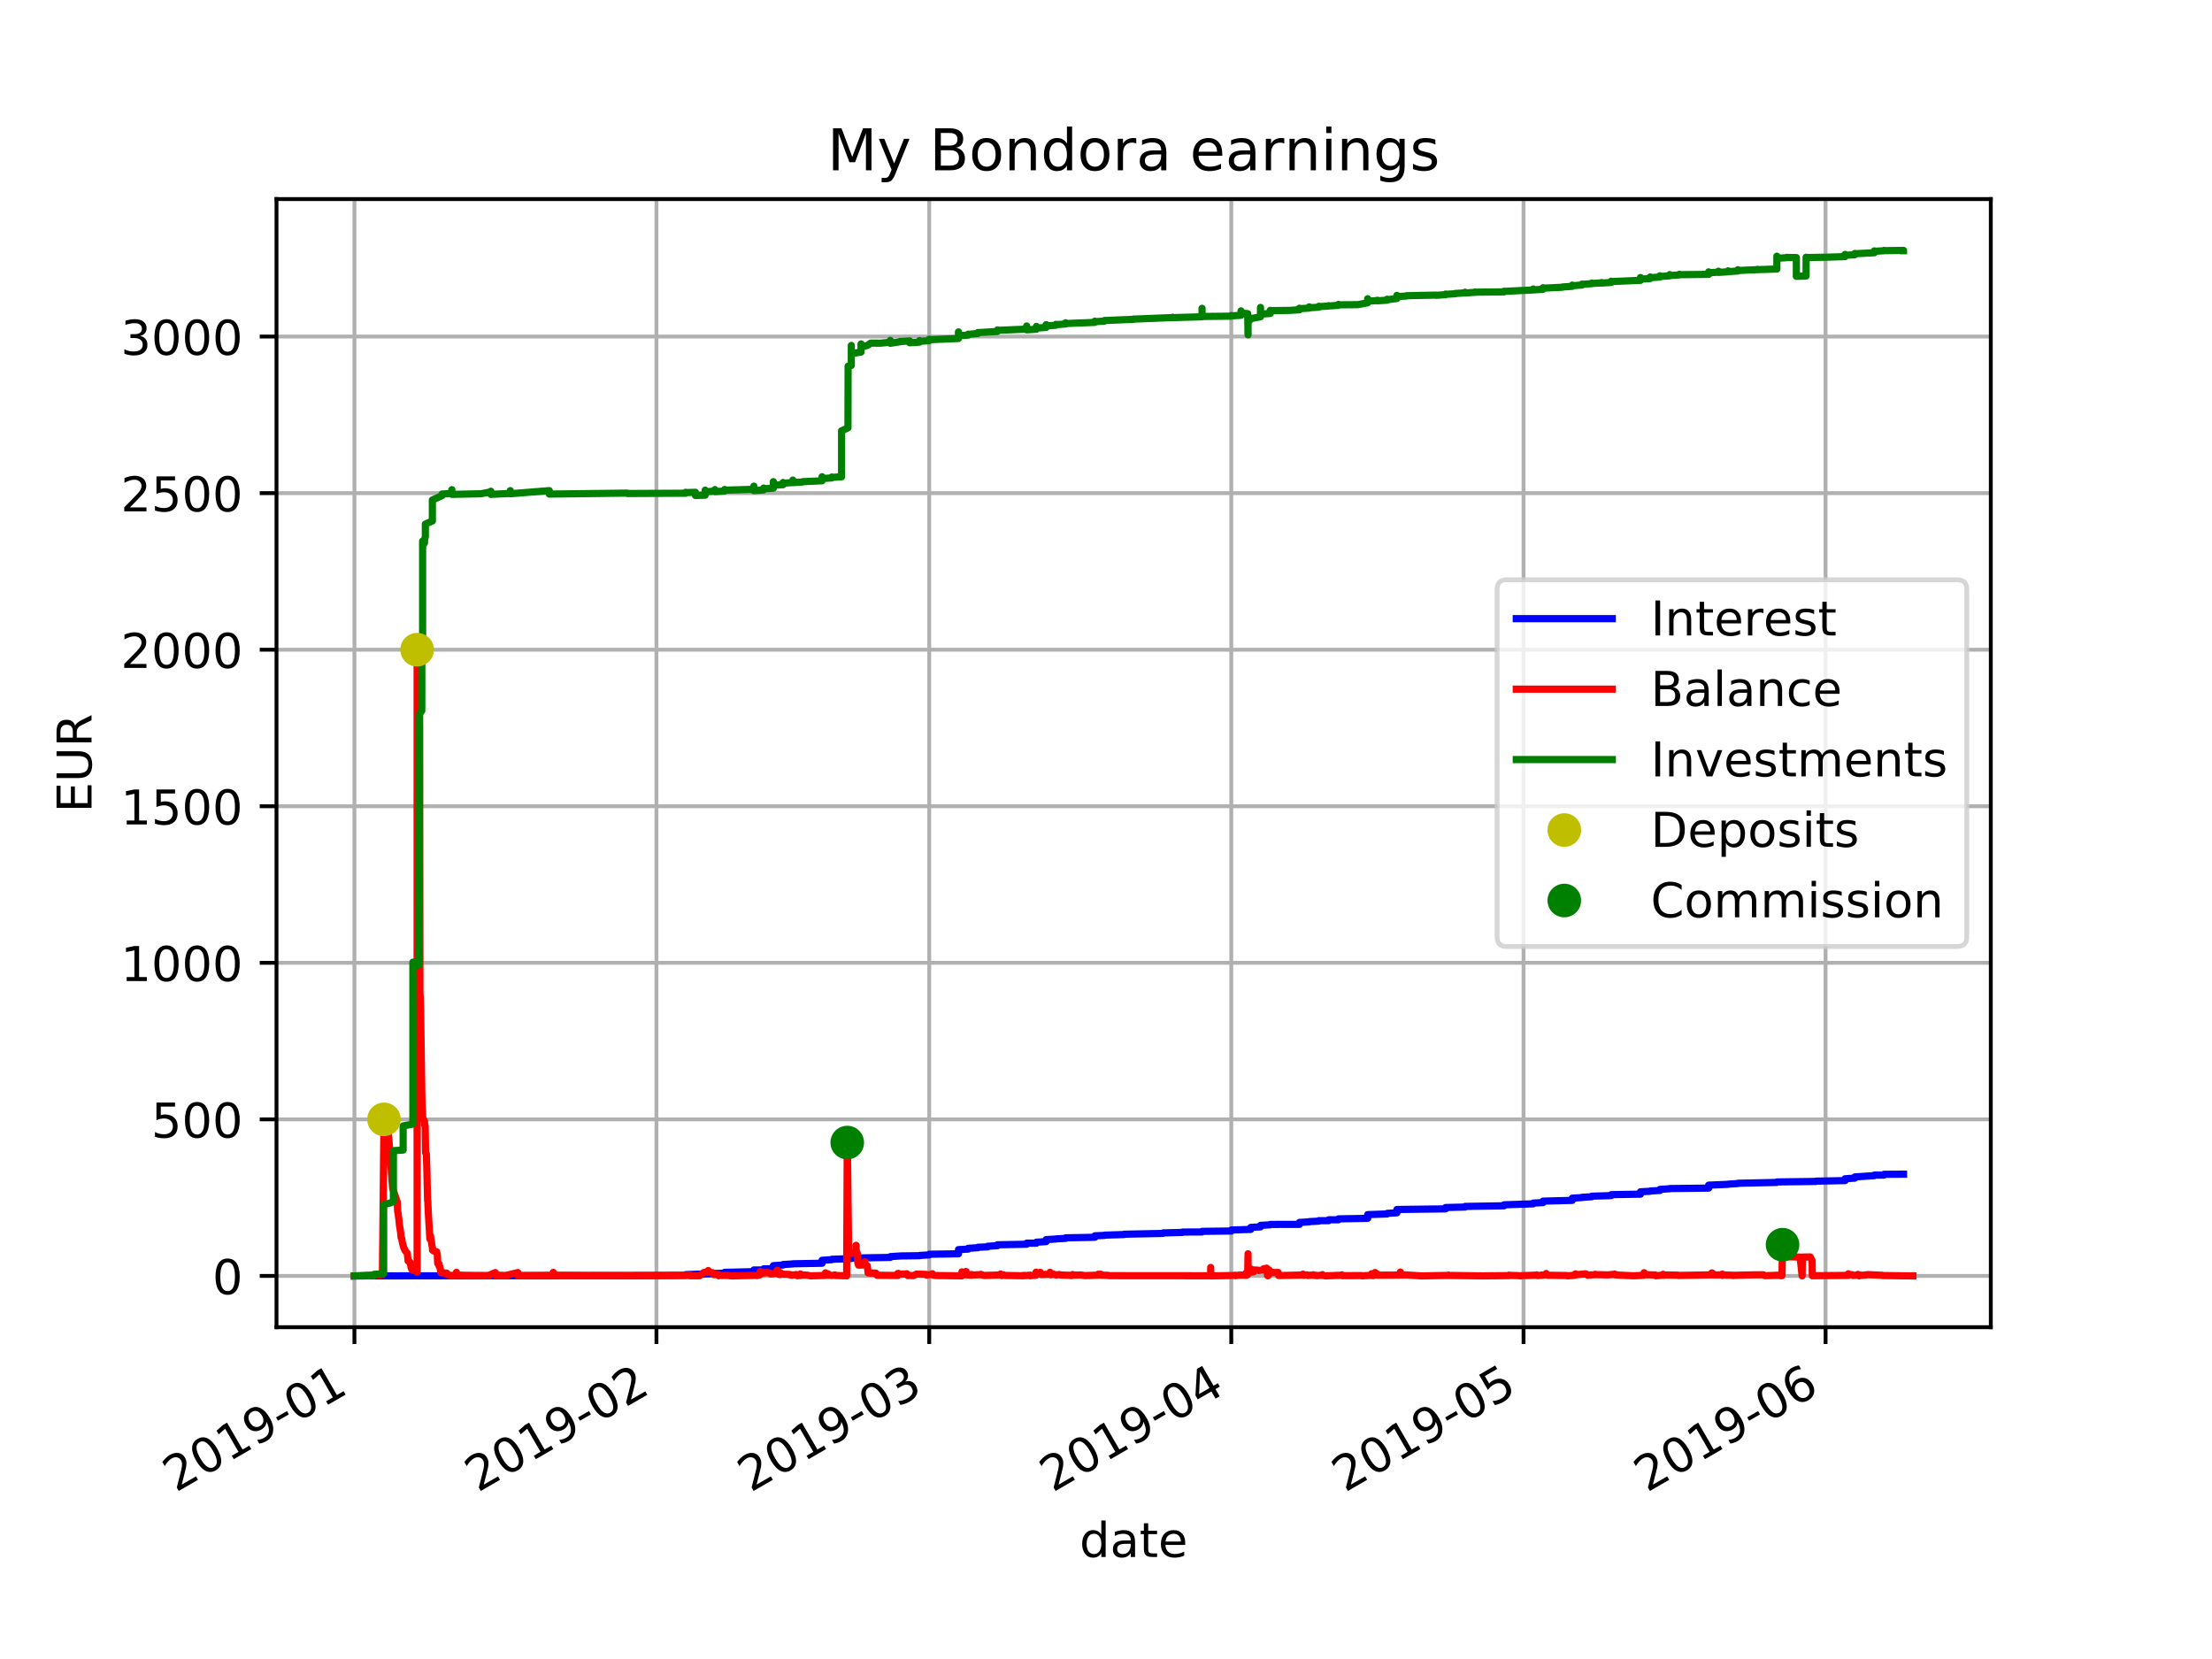 <?xml version="1.0" encoding="utf-8" standalone="no"?>
<!DOCTYPE svg PUBLIC "-//W3C//DTD SVG 1.1//EN"
  "http://www.w3.org/Graphics/SVG/1.1/DTD/svg11.dtd">
<!-- Created with matplotlib (http://matplotlib.org/) -->
<svg height="345.6pt" version="1.1" viewBox="0 0 460.8 345.6" width="460.8pt" xmlns="http://www.w3.org/2000/svg" xmlns:xlink="http://www.w3.org/1999/xlink">
 <defs>
  <style type="text/css">
*{stroke-linecap:butt;stroke-linejoin:round;}
  </style>
 </defs>
 <g id="figure_1">
  <g id="patch_1">
   <path d="M 0 345.6 
L 460.8 345.6 
L 460.8 0 
L 0 0 
z
" style="fill:#ffffff;"/>
  </g>
  <g id="axes_1">
   <g id="patch_2">
    <path d="M 57.6 276.48 
L 414.72 276.48 
L 414.72 41.472 
L 57.6 41.472 
z
" style="fill:#ffffff;"/>
   </g>
   <g id="matplotlib.axis_1">
    <g id="xtick_1">
     <g id="line2d_1">
      <path clip-path="url(#p9743509169)" d="M 73.833 276.48 
L 73.833 41.472 
" style="fill:none;stroke:#b0b0b0;stroke-linecap:square;stroke-width:0.8;"/>
     </g>
     <g id="line2d_2">
      <defs>
       <path d="M 0 0 
L 0 3.5 
" id="mf1f9ac26c7" style="stroke:#000000;stroke-width:0.8;"/>
      </defs>
      <g>
       <use style="stroke:#000000;stroke-width:0.8;" x="73.833" xlink:href="#mf1f9ac26c7" y="276.48"/>
      </g>
     </g>
     <g id="text_1">
      <!-- 2019-01 -->
      <defs>
       <path d="M 19.188 8.297 
L 53.609 8.297 
L 53.609 0 
L 7.328 0 
L 7.328 8.297 
Q 12.938 14.109 22.625 23.891 
Q 32.328 33.688 34.812 36.531 
Q 39.547 41.844 41.422 45.531 
Q 43.312 49.219 43.312 52.781 
Q 43.312 58.594 39.234 62.25 
Q 35.156 65.922 28.609 65.922 
Q 23.969 65.922 18.812 64.312 
Q 13.672 62.703 7.812 59.422 
L 7.812 69.391 
Q 13.766 71.781 18.938 73 
Q 24.125 74.219 28.422 74.219 
Q 39.75 74.219 46.484 68.547 
Q 53.219 62.891 53.219 53.422 
Q 53.219 48.922 51.531 44.891 
Q 49.859 40.875 45.406 35.406 
Q 44.188 33.984 37.641 27.219 
Q 31.109 20.453 19.188 8.297 
z
" id="DejaVuSans-32"/>
       <path d="M 31.781 66.406 
Q 24.172 66.406 20.328 58.906 
Q 16.5 51.422 16.5 36.375 
Q 16.5 21.391 20.328 13.891 
Q 24.172 6.391 31.781 6.391 
Q 39.453 6.391 43.281 13.891 
Q 47.125 21.391 47.125 36.375 
Q 47.125 51.422 43.281 58.906 
Q 39.453 66.406 31.781 66.406 
z
M 31.781 74.219 
Q 44.047 74.219 50.516 64.516 
Q 56.984 54.828 56.984 36.375 
Q 56.984 17.969 50.516 8.266 
Q 44.047 -1.422 31.781 -1.422 
Q 19.531 -1.422 13.062 8.266 
Q 6.594 17.969 6.594 36.375 
Q 6.594 54.828 13.062 64.516 
Q 19.531 74.219 31.781 74.219 
z
" id="DejaVuSans-30"/>
       <path d="M 12.406 8.297 
L 28.516 8.297 
L 28.516 63.922 
L 10.984 60.406 
L 10.984 69.391 
L 28.422 72.906 
L 38.281 72.906 
L 38.281 8.297 
L 54.391 8.297 
L 54.391 0 
L 12.406 0 
z
" id="DejaVuSans-31"/>
       <path d="M 10.984 1.516 
L 10.984 10.5 
Q 14.703 8.734 18.5 7.812 
Q 22.312 6.891 25.984 6.891 
Q 35.75 6.891 40.891 13.453 
Q 46.047 20.016 46.781 33.406 
Q 43.953 29.203 39.594 26.953 
Q 35.25 24.703 29.984 24.703 
Q 19.047 24.703 12.672 31.312 
Q 6.297 37.938 6.297 49.422 
Q 6.297 60.641 12.938 67.422 
Q 19.578 74.219 30.609 74.219 
Q 43.266 74.219 49.922 64.516 
Q 56.594 54.828 56.594 36.375 
Q 56.594 19.141 48.406 8.859 
Q 40.234 -1.422 26.422 -1.422 
Q 22.703 -1.422 18.891 -0.688 
Q 15.094 0.047 10.984 1.516 
z
M 30.609 32.422 
Q 37.25 32.422 41.125 36.953 
Q 45.016 41.5 45.016 49.422 
Q 45.016 57.281 41.125 61.844 
Q 37.25 66.406 30.609 66.406 
Q 23.969 66.406 20.094 61.844 
Q 16.219 57.281 16.219 49.422 
Q 16.219 41.5 20.094 36.953 
Q 23.969 32.422 30.609 32.422 
z
" id="DejaVuSans-39"/>
       <path d="M 4.891 31.391 
L 31.203 31.391 
L 31.203 23.391 
L 4.891 23.391 
z
" id="DejaVuSans-2d"/>
      </defs>
      <g transform="translate(36.608 310.952)rotate(-30)scale(0.1 -0.1)">
       <use xlink:href="#DejaVuSans-32"/>
       <use x="63.623" xlink:href="#DejaVuSans-30"/>
       <use x="127.246" xlink:href="#DejaVuSans-31"/>
       <use x="190.869" xlink:href="#DejaVuSans-39"/>
       <use x="254.492" xlink:href="#DejaVuSans-2d"/>
       <use x="290.576" xlink:href="#DejaVuSans-30"/>
       <use x="354.199" xlink:href="#DejaVuSans-31"/>
      </g>
     </g>
    </g>
    <g id="xtick_2">
     <g id="line2d_3">
      <path clip-path="url(#p9743509169)" d="M 136.75 276.48 
L 136.75 41.472 
" style="fill:none;stroke:#b0b0b0;stroke-linecap:square;stroke-width:0.8;"/>
     </g>
     <g id="line2d_4">
      <g>
       <use style="stroke:#000000;stroke-width:0.8;" x="136.75" xlink:href="#mf1f9ac26c7" y="276.48"/>
      </g>
     </g>
     <g id="text_2">
      <!-- 2019-02 -->
      <g transform="translate(99.526 310.952)rotate(-30)scale(0.1 -0.1)">
       <use xlink:href="#DejaVuSans-32"/>
       <use x="63.623" xlink:href="#DejaVuSans-30"/>
       <use x="127.246" xlink:href="#DejaVuSans-31"/>
       <use x="190.869" xlink:href="#DejaVuSans-39"/>
       <use x="254.492" xlink:href="#DejaVuSans-2d"/>
       <use x="290.576" xlink:href="#DejaVuSans-30"/>
       <use x="354.199" xlink:href="#DejaVuSans-32"/>
      </g>
     </g>
    </g>
    <g id="xtick_3">
     <g id="line2d_5">
      <path clip-path="url(#p9743509169)" d="M 193.579 276.48 
L 193.579 41.472 
" style="fill:none;stroke:#b0b0b0;stroke-linecap:square;stroke-width:0.8;"/>
     </g>
     <g id="line2d_6">
      <g>
       <use style="stroke:#000000;stroke-width:0.8;" x="193.579" xlink:href="#mf1f9ac26c7" y="276.48"/>
      </g>
     </g>
     <g id="text_3">
      <!-- 2019-03 -->
      <defs>
       <path d="M 40.578 39.312 
Q 47.656 37.797 51.625 33 
Q 55.609 28.219 55.609 21.188 
Q 55.609 10.406 48.188 4.484 
Q 40.766 -1.422 27.094 -1.422 
Q 22.516 -1.422 17.656 -0.516 
Q 12.797 0.391 7.625 2.203 
L 7.625 11.719 
Q 11.719 9.328 16.594 8.109 
Q 21.484 6.891 26.812 6.891 
Q 36.078 6.891 40.938 10.547 
Q 45.797 14.203 45.797 21.188 
Q 45.797 27.641 41.281 31.266 
Q 36.766 34.906 28.719 34.906 
L 20.219 34.906 
L 20.219 43.016 
L 29.109 43.016 
Q 36.375 43.016 40.234 45.922 
Q 44.094 48.828 44.094 54.297 
Q 44.094 59.906 40.109 62.906 
Q 36.141 65.922 28.719 65.922 
Q 24.656 65.922 20.016 65.031 
Q 15.375 64.156 9.812 62.312 
L 9.812 71.094 
Q 15.438 72.656 20.344 73.438 
Q 25.25 74.219 29.594 74.219 
Q 40.828 74.219 47.359 69.109 
Q 53.906 64.016 53.906 55.328 
Q 53.906 49.266 50.438 45.094 
Q 46.969 40.922 40.578 39.312 
z
" id="DejaVuSans-33"/>
      </defs>
      <g transform="translate(156.354 310.952)rotate(-30)scale(0.1 -0.1)">
       <use xlink:href="#DejaVuSans-32"/>
       <use x="63.623" xlink:href="#DejaVuSans-30"/>
       <use x="127.246" xlink:href="#DejaVuSans-31"/>
       <use x="190.869" xlink:href="#DejaVuSans-39"/>
       <use x="254.492" xlink:href="#DejaVuSans-2d"/>
       <use x="290.576" xlink:href="#DejaVuSans-30"/>
       <use x="354.199" xlink:href="#DejaVuSans-33"/>
      </g>
     </g>
    </g>
    <g id="xtick_4">
     <g id="line2d_7">
      <path clip-path="url(#p9743509169)" d="M 256.497 276.48 
L 256.497 41.472 
" style="fill:none;stroke:#b0b0b0;stroke-linecap:square;stroke-width:0.8;"/>
     </g>
     <g id="line2d_8">
      <g>
       <use style="stroke:#000000;stroke-width:0.8;" x="256.497" xlink:href="#mf1f9ac26c7" y="276.48"/>
      </g>
     </g>
     <g id="text_4">
      <!-- 2019-04 -->
      <defs>
       <path d="M 37.797 64.312 
L 12.891 25.391 
L 37.797 25.391 
z
M 35.203 72.906 
L 47.609 72.906 
L 47.609 25.391 
L 58.016 25.391 
L 58.016 17.188 
L 47.609 17.188 
L 47.609 0 
L 37.797 0 
L 37.797 17.188 
L 4.891 17.188 
L 4.891 26.703 
z
" id="DejaVuSans-34"/>
      </defs>
      <g transform="translate(219.272 310.952)rotate(-30)scale(0.1 -0.1)">
       <use xlink:href="#DejaVuSans-32"/>
       <use x="63.623" xlink:href="#DejaVuSans-30"/>
       <use x="127.246" xlink:href="#DejaVuSans-31"/>
       <use x="190.869" xlink:href="#DejaVuSans-39"/>
       <use x="254.492" xlink:href="#DejaVuSans-2d"/>
       <use x="290.576" xlink:href="#DejaVuSans-30"/>
       <use x="354.199" xlink:href="#DejaVuSans-34"/>
      </g>
     </g>
    </g>
    <g id="xtick_5">
     <g id="line2d_9">
      <path clip-path="url(#p9743509169)" d="M 317.385 276.48 
L 317.385 41.472 
" style="fill:none;stroke:#b0b0b0;stroke-linecap:square;stroke-width:0.8;"/>
     </g>
     <g id="line2d_10">
      <g>
       <use style="stroke:#000000;stroke-width:0.8;" x="317.385" xlink:href="#mf1f9ac26c7" y="276.48"/>
      </g>
     </g>
     <g id="text_5">
      <!-- 2019-05 -->
      <defs>
       <path d="M 10.797 72.906 
L 49.516 72.906 
L 49.516 64.594 
L 19.828 64.594 
L 19.828 46.734 
Q 21.969 47.469 24.109 47.828 
Q 26.266 48.188 28.422 48.188 
Q 40.625 48.188 47.75 41.5 
Q 54.891 34.812 54.891 23.391 
Q 54.891 11.625 47.562 5.094 
Q 40.234 -1.422 26.906 -1.422 
Q 22.312 -1.422 17.547 -0.641 
Q 12.797 0.141 7.719 1.703 
L 7.719 11.625 
Q 12.109 9.234 16.797 8.062 
Q 21.484 6.891 26.703 6.891 
Q 35.156 6.891 40.078 11.328 
Q 45.016 15.766 45.016 23.391 
Q 45.016 31 40.078 35.438 
Q 35.156 39.891 26.703 39.891 
Q 22.75 39.891 18.812 39.016 
Q 14.891 38.141 10.797 36.281 
z
" id="DejaVuSans-35"/>
      </defs>
      <g transform="translate(280.16 310.952)rotate(-30)scale(0.1 -0.1)">
       <use xlink:href="#DejaVuSans-32"/>
       <use x="63.623" xlink:href="#DejaVuSans-30"/>
       <use x="127.246" xlink:href="#DejaVuSans-31"/>
       <use x="190.869" xlink:href="#DejaVuSans-39"/>
       <use x="254.492" xlink:href="#DejaVuSans-2d"/>
       <use x="290.576" xlink:href="#DejaVuSans-30"/>
       <use x="354.199" xlink:href="#DejaVuSans-35"/>
      </g>
     </g>
    </g>
    <g id="xtick_6">
     <g id="line2d_11">
      <path clip-path="url(#p9743509169)" d="M 380.302 276.48 
L 380.302 41.472 
" style="fill:none;stroke:#b0b0b0;stroke-linecap:square;stroke-width:0.8;"/>
     </g>
     <g id="line2d_12">
      <g>
       <use style="stroke:#000000;stroke-width:0.8;" x="380.302" xlink:href="#mf1f9ac26c7" y="276.48"/>
      </g>
     </g>
     <g id="text_6">
      <!-- 2019-06 -->
      <defs>
       <path d="M 33.016 40.375 
Q 26.375 40.375 22.484 35.828 
Q 18.609 31.297 18.609 23.391 
Q 18.609 15.531 22.484 10.953 
Q 26.375 6.391 33.016 6.391 
Q 39.656 6.391 43.531 10.953 
Q 47.406 15.531 47.406 23.391 
Q 47.406 31.297 43.531 35.828 
Q 39.656 40.375 33.016 40.375 
z
M 52.594 71.297 
L 52.594 62.312 
Q 48.875 64.062 45.094 64.984 
Q 41.312 65.922 37.594 65.922 
Q 27.828 65.922 22.672 59.328 
Q 17.531 52.734 16.797 39.406 
Q 19.672 43.656 24.016 45.922 
Q 28.375 48.188 33.594 48.188 
Q 44.578 48.188 50.953 41.516 
Q 57.328 34.859 57.328 23.391 
Q 57.328 12.156 50.688 5.359 
Q 44.047 -1.422 33.016 -1.422 
Q 20.359 -1.422 13.672 8.266 
Q 6.984 17.969 6.984 36.375 
Q 6.984 53.656 15.188 63.938 
Q 23.391 74.219 37.203 74.219 
Q 40.922 74.219 44.703 73.484 
Q 48.484 72.75 52.594 71.297 
z
" id="DejaVuSans-36"/>
      </defs>
      <g transform="translate(343.078 310.952)rotate(-30)scale(0.1 -0.1)">
       <use xlink:href="#DejaVuSans-32"/>
       <use x="63.623" xlink:href="#DejaVuSans-30"/>
       <use x="127.246" xlink:href="#DejaVuSans-31"/>
       <use x="190.869" xlink:href="#DejaVuSans-39"/>
       <use x="254.492" xlink:href="#DejaVuSans-2d"/>
       <use x="290.576" xlink:href="#DejaVuSans-30"/>
       <use x="354.199" xlink:href="#DejaVuSans-36"/>
      </g>
     </g>
    </g>
    <g id="text_7">
     <!-- date -->
     <defs>
      <path d="M 45.406 46.391 
L 45.406 75.984 
L 54.391 75.984 
L 54.391 0 
L 45.406 0 
L 45.406 8.203 
Q 42.578 3.328 38.25 0.953 
Q 33.938 -1.422 27.875 -1.422 
Q 17.969 -1.422 11.734 6.484 
Q 5.516 14.406 5.516 27.297 
Q 5.516 40.188 11.734 48.094 
Q 17.969 56 27.875 56 
Q 33.938 56 38.25 53.625 
Q 42.578 51.266 45.406 46.391 
z
M 14.797 27.297 
Q 14.797 17.391 18.875 11.75 
Q 22.953 6.109 30.078 6.109 
Q 37.203 6.109 41.297 11.75 
Q 45.406 17.391 45.406 27.297 
Q 45.406 37.203 41.297 42.844 
Q 37.203 48.484 30.078 48.484 
Q 22.953 48.484 18.875 42.844 
Q 14.797 37.203 14.797 27.297 
z
" id="DejaVuSans-64"/>
      <path d="M 34.281 27.484 
Q 23.391 27.484 19.188 25 
Q 14.984 22.516 14.984 16.5 
Q 14.984 11.719 18.141 8.906 
Q 21.297 6.109 26.703 6.109 
Q 34.188 6.109 38.703 11.406 
Q 43.219 16.703 43.219 25.484 
L 43.219 27.484 
z
M 52.203 31.203 
L 52.203 0 
L 43.219 0 
L 43.219 8.297 
Q 40.141 3.328 35.547 0.953 
Q 30.953 -1.422 24.312 -1.422 
Q 15.922 -1.422 10.953 3.297 
Q 6 8.016 6 15.922 
Q 6 25.141 12.172 29.828 
Q 18.359 34.516 30.609 34.516 
L 43.219 34.516 
L 43.219 35.406 
Q 43.219 41.609 39.141 45 
Q 35.062 48.391 27.688 48.391 
Q 23 48.391 18.547 47.266 
Q 14.109 46.141 10.016 43.891 
L 10.016 52.203 
Q 14.938 54.109 19.578 55.047 
Q 24.219 56 28.609 56 
Q 40.484 56 46.344 49.844 
Q 52.203 43.703 52.203 31.203 
z
" id="DejaVuSans-61"/>
      <path d="M 18.312 70.219 
L 18.312 54.688 
L 36.812 54.688 
L 36.812 47.703 
L 18.312 47.703 
L 18.312 18.016 
Q 18.312 11.328 20.141 9.422 
Q 21.969 7.516 27.594 7.516 
L 36.812 7.516 
L 36.812 0 
L 27.594 0 
Q 17.188 0 13.234 3.875 
Q 9.281 7.766 9.281 18.016 
L 9.281 47.703 
L 2.688 47.703 
L 2.688 54.688 
L 9.281 54.688 
L 9.281 70.219 
z
" id="DejaVuSans-74"/>
      <path d="M 56.203 29.594 
L 56.203 25.203 
L 14.891 25.203 
Q 15.484 15.922 20.484 11.062 
Q 25.484 6.203 34.422 6.203 
Q 39.594 6.203 44.453 7.469 
Q 49.312 8.734 54.109 11.281 
L 54.109 2.781 
Q 49.266 0.734 44.188 -0.344 
Q 39.109 -1.422 33.891 -1.422 
Q 20.797 -1.422 13.156 6.188 
Q 5.516 13.812 5.516 26.812 
Q 5.516 40.234 12.766 48.109 
Q 20.016 56 32.328 56 
Q 43.359 56 49.781 48.891 
Q 56.203 41.797 56.203 29.594 
z
M 47.219 32.234 
Q 47.125 39.594 43.094 43.984 
Q 39.062 48.391 32.422 48.391 
Q 24.906 48.391 20.391 44.141 
Q 15.875 39.891 15.188 32.172 
z
" id="DejaVuSans-65"/>
     </defs>
     <g transform="translate(224.885 324.351)scale(0.1 -0.1)">
      <use xlink:href="#DejaVuSans-64"/>
      <use x="63.477" xlink:href="#DejaVuSans-61"/>
      <use x="124.756" xlink:href="#DejaVuSans-74"/>
      <use x="163.965" xlink:href="#DejaVuSans-65"/>
     </g>
    </g>
   </g>
   <g id="matplotlib.axis_2">
    <g id="ytick_1">
     <g id="line2d_13">
      <path clip-path="url(#p9743509169)" d="M 57.6 265.798 
L 414.72 265.798 
" style="fill:none;stroke:#b0b0b0;stroke-linecap:square;stroke-width:0.8;"/>
     </g>
     <g id="line2d_14">
      <defs>
       <path d="M 0 0 
L -3.5 0 
" id="m314a12c194" style="stroke:#000000;stroke-width:0.8;"/>
      </defs>
      <g>
       <use style="stroke:#000000;stroke-width:0.8;" x="57.6" xlink:href="#m314a12c194" y="265.798"/>
      </g>
     </g>
     <g id="text_8">
      <!-- 0 -->
      <g transform="translate(44.237 269.597)scale(0.1 -0.1)">
       <use xlink:href="#DejaVuSans-30"/>
      </g>
     </g>
    </g>
    <g id="ytick_2">
     <g id="line2d_15">
      <path clip-path="url(#p9743509169)" d="M 57.6 233.184 
L 414.72 233.184 
" style="fill:none;stroke:#b0b0b0;stroke-linecap:square;stroke-width:0.8;"/>
     </g>
     <g id="line2d_16">
      <g>
       <use style="stroke:#000000;stroke-width:0.8;" x="57.6" xlink:href="#m314a12c194" y="233.184"/>
      </g>
     </g>
     <g id="text_9">
      <!-- 500 -->
      <g transform="translate(31.512 236.983)scale(0.1 -0.1)">
       <use xlink:href="#DejaVuSans-35"/>
       <use x="63.623" xlink:href="#DejaVuSans-30"/>
       <use x="127.246" xlink:href="#DejaVuSans-30"/>
      </g>
     </g>
    </g>
    <g id="ytick_3">
     <g id="line2d_17">
      <path clip-path="url(#p9743509169)" d="M 57.6 200.57 
L 414.72 200.57 
" style="fill:none;stroke:#b0b0b0;stroke-linecap:square;stroke-width:0.8;"/>
     </g>
     <g id="line2d_18">
      <g>
       <use style="stroke:#000000;stroke-width:0.8;" x="57.6" xlink:href="#m314a12c194" y="200.57"/>
      </g>
     </g>
     <g id="text_10">
      <!-- 1000 -->
      <g transform="translate(25.15 204.369)scale(0.1 -0.1)">
       <use xlink:href="#DejaVuSans-31"/>
       <use x="63.623" xlink:href="#DejaVuSans-30"/>
       <use x="127.246" xlink:href="#DejaVuSans-30"/>
       <use x="190.869" xlink:href="#DejaVuSans-30"/>
      </g>
     </g>
    </g>
    <g id="ytick_4">
     <g id="line2d_19">
      <path clip-path="url(#p9743509169)" d="M 57.6 167.956 
L 414.72 167.956 
" style="fill:none;stroke:#b0b0b0;stroke-linecap:square;stroke-width:0.8;"/>
     </g>
     <g id="line2d_20">
      <g>
       <use style="stroke:#000000;stroke-width:0.8;" x="57.6" xlink:href="#m314a12c194" y="167.956"/>
      </g>
     </g>
     <g id="text_11">
      <!-- 1500 -->
      <g transform="translate(25.15 171.755)scale(0.1 -0.1)">
       <use xlink:href="#DejaVuSans-31"/>
       <use x="63.623" xlink:href="#DejaVuSans-35"/>
       <use x="127.246" xlink:href="#DejaVuSans-30"/>
       <use x="190.869" xlink:href="#DejaVuSans-30"/>
      </g>
     </g>
    </g>
    <g id="ytick_5">
     <g id="line2d_21">
      <path clip-path="url(#p9743509169)" d="M 57.6 135.342 
L 414.72 135.342 
" style="fill:none;stroke:#b0b0b0;stroke-linecap:square;stroke-width:0.8;"/>
     </g>
     <g id="line2d_22">
      <g>
       <use style="stroke:#000000;stroke-width:0.8;" x="57.6" xlink:href="#m314a12c194" y="135.342"/>
      </g>
     </g>
     <g id="text_12">
      <!-- 2000 -->
      <g transform="translate(25.15 139.141)scale(0.1 -0.1)">
       <use xlink:href="#DejaVuSans-32"/>
       <use x="63.623" xlink:href="#DejaVuSans-30"/>
       <use x="127.246" xlink:href="#DejaVuSans-30"/>
       <use x="190.869" xlink:href="#DejaVuSans-30"/>
      </g>
     </g>
    </g>
    <g id="ytick_6">
     <g id="line2d_23">
      <path clip-path="url(#p9743509169)" d="M 57.6 102.728 
L 414.72 102.728 
" style="fill:none;stroke:#b0b0b0;stroke-linecap:square;stroke-width:0.8;"/>
     </g>
     <g id="line2d_24">
      <g>
       <use style="stroke:#000000;stroke-width:0.8;" x="57.6" xlink:href="#m314a12c194" y="102.728"/>
      </g>
     </g>
     <g id="text_13">
      <!-- 2500 -->
      <g transform="translate(25.15 106.527)scale(0.1 -0.1)">
       <use xlink:href="#DejaVuSans-32"/>
       <use x="63.623" xlink:href="#DejaVuSans-35"/>
       <use x="127.246" xlink:href="#DejaVuSans-30"/>
       <use x="190.869" xlink:href="#DejaVuSans-30"/>
      </g>
     </g>
    </g>
    <g id="ytick_7">
     <g id="line2d_25">
      <path clip-path="url(#p9743509169)" d="M 57.6 70.114 
L 414.72 70.114 
" style="fill:none;stroke:#b0b0b0;stroke-linecap:square;stroke-width:0.8;"/>
     </g>
     <g id="line2d_26">
      <g>
       <use style="stroke:#000000;stroke-width:0.8;" x="57.6" xlink:href="#m314a12c194" y="70.114"/>
      </g>
     </g>
     <g id="text_14">
      <!-- 3000 -->
      <g transform="translate(25.15 73.913)scale(0.1 -0.1)">
       <use xlink:href="#DejaVuSans-33"/>
       <use x="63.623" xlink:href="#DejaVuSans-30"/>
       <use x="127.246" xlink:href="#DejaVuSans-30"/>
       <use x="190.869" xlink:href="#DejaVuSans-30"/>
      </g>
     </g>
    </g>
    <g id="text_15">
     <!-- EUR -->
     <defs>
      <path d="M 9.812 72.906 
L 55.906 72.906 
L 55.906 64.594 
L 19.672 64.594 
L 19.672 43.016 
L 54.391 43.016 
L 54.391 34.719 
L 19.672 34.719 
L 19.672 8.297 
L 56.781 8.297 
L 56.781 0 
L 9.812 0 
z
" id="DejaVuSans-45"/>
      <path d="M 8.688 72.906 
L 18.609 72.906 
L 18.609 28.609 
Q 18.609 16.891 22.844 11.734 
Q 27.094 6.594 36.625 6.594 
Q 46.094 6.594 50.344 11.734 
Q 54.594 16.891 54.594 28.609 
L 54.594 72.906 
L 64.5 72.906 
L 64.5 27.391 
Q 64.5 13.141 57.438 5.859 
Q 50.391 -1.422 36.625 -1.422 
Q 22.797 -1.422 15.734 5.859 
Q 8.688 13.141 8.688 27.391 
z
" id="DejaVuSans-55"/>
      <path d="M 44.391 34.188 
Q 47.562 33.109 50.562 29.594 
Q 53.562 26.078 56.594 19.922 
L 66.609 0 
L 56 0 
L 46.688 18.703 
Q 43.062 26.031 39.672 28.422 
Q 36.281 30.812 30.422 30.812 
L 19.672 30.812 
L 19.672 0 
L 9.812 0 
L 9.812 72.906 
L 32.078 72.906 
Q 44.578 72.906 50.734 67.672 
Q 56.891 62.453 56.891 51.906 
Q 56.891 45.016 53.688 40.469 
Q 50.484 35.938 44.391 34.188 
z
M 19.672 64.797 
L 19.672 38.922 
L 32.078 38.922 
Q 39.203 38.922 42.844 42.219 
Q 46.484 45.516 46.484 51.906 
Q 46.484 58.297 42.844 61.547 
Q 39.203 64.797 32.078 64.797 
z
" id="DejaVuSans-52"/>
     </defs>
     <g transform="translate(19.07 169.269)rotate(-90)scale(0.1 -0.1)">
      <use xlink:href="#DejaVuSans-45"/>
      <use x="63.184" xlink:href="#DejaVuSans-55"/>
      <use x="136.377" xlink:href="#DejaVuSans-52"/>
     </g>
    </g>
   </g>
   <g id="line2d_27">
    <path clip-path="url(#p9743509169)" d="M 73.833 265.798 
L 142.839 265.693 
L 142.839 265.53 
L 146.898 265.381 
L 146.898 265.365 
L 150.958 265.225 
L 150.958 265.048 
L 157.046 264.909 
L 157.046 264.557 
L 157.046 264.557 
L 159.076 264.557 
L 159.076 264.453 
L 159.076 264.33 
L 161.106 264.33 
L 161.106 264.23 
L 161.106 263.658 
L 163.135 263.528 
L 163.135 263.428 
L 165.165 263.298 
L 165.165 263.298 
L 165.165 263.269 
L 171.254 263.159 
L 171.254 262.537 
L 173.283 262.412 
L 173.283 262.331 
L 177.342 262.182 
L 177.342 262.077 
L 177.342 262.077 
L 185.461 261.94 
L 185.461 261.778 
L 185.461 261.778 
L 187.49 261.644 
L 187.49 261.636 
L 191.55 261.582 
L 191.55 261.536 
L 193.579 261.417 
L 193.579 261.282 
L 199.668 261.186 
L 199.668 260.32 
L 201.698 260.213 
L 201.698 260.041 
L 203.727 259.919 
L 203.727 259.825 
L 205.757 259.74 
L 205.757 259.617 
L 207.786 259.497 
L 207.786 259.311 
L 213.875 259.195 
L 213.875 258.976 
L 215.905 258.976 
L 215.905 258.876 
L 215.905 258.773 
L 217.934 258.649 
L 217.934 258.233 
L 217.934 258.233 
L 219.964 258.109 
L 219.964 258.083 
L 221.994 257.977 
L 221.994 257.859 
L 228.082 257.748 
L 228.082 257.441 
L 230.112 257.354 
L 230.112 257.306 
L 234.171 257.175 
L 234.171 257.175 
L 234.171 257.109 
L 242.29 256.946 
L 242.29 256.839 
L 246.349 256.731 
L 246.349 256.731 
L 246.349 256.659 
L 250.408 256.64 
L 250.408 256.578 
L 250.408 256.515 
L 256.497 256.441 
L 256.497 256.237 
L 260.556 256.108 
L 260.556 255.691 
L 262.586 255.582 
L 262.586 255.267 
L 264.615 255.147 
L 264.615 255.072 
L 270.704 255.056 
L 270.704 254.963 
L 270.704 254.653 
L 272.734 254.538 
L 272.734 254.487 
L 274.763 254.382 
L 274.763 254.382 
L 274.763 254.283 
L 276.793 254.283 
L 276.793 254.207 
L 276.793 254.107 
L 278.822 254.107 
L 278.822 254.032 
L 278.822 253.912 
L 284.911 253.805 
L 284.911 253.024 
L 288.97 252.889 
L 288.97 252.767 
L 291 252.645 
L 291 251.957 
L 301.148 251.829 
L 301.148 251.829 
L 301.148 251.547 
L 305.207 251.448 
L 305.207 251.319 
L 313.326 251.186 
L 313.326 250.983 
L 319.414 250.777 
L 319.414 250.621 
L 321.444 250.521 
L 321.444 250.216 
L 321.444 250.216 
L 327.533 250.059 
L 327.533 249.602 
L 329.562 249.474 
L 329.562 249.421 
L 331.592 249.3 
L 331.592 249.19 
L 335.651 249.064 
L 335.651 248.868 
L 341.74 248.764 
L 341.74 248.764 
L 341.74 248.272 
L 343.77 248.161 
L 343.77 248.111 
L 345.799 247.997 
L 345.799 247.77 
L 347.829 247.638 
L 347.829 247.599 
L 347.829 247.599 
L 355.947 247.503 
L 355.947 246.888 
L 360.006 246.712 
L 360.006 246.679 
L 362.036 246.558 
L 362.036 246.495 
L 362.036 246.495 
L 370.154 246.318 
L 370.154 246.221 
L 370.154 246.221 
L 378.273 246.113 
L 378.273 246.055 
L 384.362 245.94 
L 384.362 245.557 
L 386.391 245.43 
L 386.391 245.177 
L 388.421 245.043 
L 388.421 245.034 
L 390.45 244.909 
L 390.45 244.795 
L 392.48 244.795 
L 392.48 244.686 
L 392.48 244.631 
L 396.539 244.606 
L 396.539 244.606 
" style="fill:none;stroke:#0000ff;stroke-linecap:square;stroke-width:1.5;"/>
   </g>
   <g id="line2d_28">
    <path clip-path="url(#p9743509169)" d="M 73.833 265.798 
L 79.666 265.537 
L 79.993 232.923 
L 80.41 233.053 
L 80.488 233.51 
L 80.655 233.575 
L 80.761 234.293 
L 80.811 234.814 
L 80.939 236.902 
L 80.989 237.097 
L 81.791 247.534 
L 82.596 249.947 
L 82.623 250.274 
L 82.742 250.339 
L 82.842 252.426 
L 82.911 252.622 
L 83.128 254.252 
L 83.206 255.166 
L 83.363 256.144 
L 83.457 256.731 
L 83.561 257.84 
L 83.666 257.905 
L 83.766 258.558 
L 83.912 259.21 
L 84.101 259.862 
L 84.379 260.514 
L 84.852 261.101 
L 85.011 262.667 
L 85.384 262.928 
L 85.56 263.58 
L 85.61 263.841 
L 85.659 264.167 
L 85.822 264.493 
L 86.804 264.885 
L 86.855 265.015 
L 86.878 264.688 
L 86.894 264.819 
L 86.895 134.362 
L 87.003 136.254 
L 87.263 145.973 
L 87.373 151.191 
L 87.48 207.353 
L 87.486 207.025 
L 87.553 207.547 
L 87.622 210.091 
L 87.877 228.289 
L 87.975 231.081 
L 88.068 232.973 
L 88.438 233.614 
L 88.442 234.239 
L 88.57 234.5 
L 88.608 237.109 
L 88.657 240.109 
L 88.692 240.092 
L 88.811 240.353 
L 88.915 243.484 
L 88.994 246.876 
L 89.075 250.072 
L 89.116 250.137 
L 89.22 252.616 
L 89.553 258.095 
L 89.684 257.442 
L 89.815 258.485 
L 89.856 258.55 
L 89.98 259.462 
L 90.07 259.788 
L 90.102 260.44 
L 90.294 260.571 
L 90.949 260.766 
L 91.111 261.484 
L 91.179 263.18 
L 91.465 263.31 
L 91.467 263.767 
L 91.601 263.832 
L 91.868 265.137 
L 93.057 265.201 
L 93.204 265.397 
L 93.234 265.527 
L 93.896 265.723 
L 94.826 265.702 
L 95.081 265.046 
L 95.113 265.241 
L 95.229 265.567 
L 95.252 265.632 
L 97.177 265.697 
L 101.659 265.762 
L 103.186 265.101 
L 103.21 265.623 
L 105.229 265.754 
L 107.873 265.095 
L 107.879 265.16 
L 107.899 265.747 
L 115.246 265.681 
L 115.246 265.058 
L 115.251 265.71 
L 115.697 265.671 
L 123.883 265.735 
L 131.884 265.775 
L 143.53 265.664 
L 143.53 265.546 
L 143.557 265.742 
L 143.59 265.725 
L 143.878 265.771 
L 145.747 265.759 
L 146.615 265.082 
L 147.533 265.019 
L 147.533 264.676 
L 147.599 265.002 
L 148.436 265.132 
L 148.436 265.126 
L 148.664 265.517 
L 149.606 265.496 
L 149.723 265.764 
L 149.746 265.496 
L 149.824 265.692 
L 151.839 265.689 
L 151.898 265.754 
L 152.418 265.795 
L 157.667 265.682 
L 157.703 265.726 
L 157.77 265.657 
L 158.035 265.503 
L 158.035 265.496 
L 158.103 265.626 
L 158.312 265.564 
L 158.369 264.868 
L 158.38 264.933 
L 158.463 265.129 
L 158.513 265.259 
L 159.722 265.112 
L 159.722 265.049 
L 159.733 265.114 
L 159.787 265.114 
L 160.391 265.202 
L 160.547 265.391 
L 160.547 265.389 
L 160.885 265.358 
L 161.767 265.247 
L 161.848 264.643 
L 161.876 264.773 
L 162.015 264.853 
L 162.049 264.691 
L 162.125 265.278 
L 162.177 265.339 
L 162.192 265.469 
L 162.526 265.508 
L 162.637 265.16 
L 162.689 265.356 
L 162.711 265.421 
L 164.53 265.491 
L 164.613 265.595 
L 164.937 265.655 
L 164.937 265.628 
L 164.98 265.563 
L 164.994 265.628 
L 165.86 265.518 
L 165.86 265.507 
L 165.964 265.638 
L 166.019 265.698 
L 166.109 265.757 
L 166.109 265.737 
L 166.534 265.691 
L 166.62 265.527 
L 166.664 265.657 
L 166.681 265.723 
L 166.74 265.396 
L 166.804 265.592 
L 168.327 265.652 
L 168.476 265.717 
L 168.476 265.715 
L 168.831 265.78 
L 171.929 265.697 
L 171.963 265.157 
L 172.005 265.222 
L 172.347 265.604 
L 172.492 265.35 
L 172.517 265.48 
L 172.625 265.66 
L 172.625 265.613 
L 173.224 265.705 
L 173.914 265.616 
L 173.914 265.571 
L 173.987 265.702 
L 176.376 265.774 
L 176.497 237.992 
L 176.582 242.658 
L 176.673 251.265 
L 176.795 260.781 
L 176.957 260.828 
L 176.983 260.894 
L 177.244 261.089 
L 178.317 261.048 
L 178.341 259.416 
L 178.379 260.981 
L 178.581 261.047 
L 178.693 263.069 
L 178.856 263.547 
L 180.075 263.516 
L 180.159 262.847 
L 180.17 263.173 
L 180.244 263.564 
L 180.244 263.561 
L 180.667 263.676 
L 180.845 265.172 
L 181.365 265.205 
L 182.444 265.204 
L 182.712 265.661 
L 187.026 265.703 
L 187.026 265.282 
L 187.089 265.413 
L 187.143 265.272 
L 187.151 265.468 
L 188.884 265.379 
L 188.884 265.339 
L 188.994 265.404 
L 189.106 265.73 
L 189.137 265.692 
L 190.289 265.727 
L 190.945 265.415 
L 192.945 265.476 
L 192.993 265.606 
L 194.224 265.481 
L 194.224 265.343 
L 194.314 265.473 
L 194.409 265.64 
L 195.088 265.716 
L 200.389 265.777 
L 200.389 265.773 
L 200.389 264.959 
L 200.58 265.026 
L 200.675 265.39 
L 200.821 265.441 
L 200.829 265.571 
L 200.9 265.496 
L 201.232 265.546 
L 201.232 265.533 
L 201.232 264.872 
L 201.333 265.525 
L 201.454 265.59 
L 202.366 265.654 
L 202.366 265.561 
L 202.366 265.486 
L 202.427 265.617 
L 204.325 265.52 
L 204.325 265.461 
L 204.55 265.591 
L 204.55 265.574 
L 204.833 265.641 
L 204.987 265.707 
L 208.43 265.593 
L 208.43 265.409 
L 208.537 265.54 
L 208.679 265.719 
L 208.679 265.709 
L 209.101 265.635 
L 209.101 265.57 
L 209.116 265.635 
L 209.427 265.701 
L 213.152 265.763 
L 213.152 265.756 
L 213.236 265.689 
L 213.283 265.755 
L 214.575 265.644 
L 214.575 265.635 
L 214.609 265.765 
L 214.673 265.725 
L 215.788 265.656 
L 215.83 265.015 
L 215.884 265.472 
L 216.539 265.367 
L 216.64 265.09 
L 216.711 265.057 
L 216.809 265.403 
L 216.95 265.534 
L 218.659 265.424 
L 218.732 265.043 
L 218.764 265.174 
L 218.853 265.565 
L 219.39 265.463 
L 219.39 265.398 
L 219.406 265.464 
L 219.919 265.551 
L 220.002 265.617 
L 220.652 265.508 
L 220.652 265.493 
L 220.702 265.558 
L 220.92 265.607 
L 222.872 265.664 
L 223.019 265.729 
L 223.438 265.676 
L 223.438 265.507 
L 223.471 265.638 
L 225.237 265.605 
L 226 265.734 
L 226 265.733 
L 228.823 265.625 
L 228.823 265.438 
L 228.828 265.504 
L 229.299 265.633 
L 229.299 265.556 
L 229.299 265.439 
L 229.323 265.635 
L 230.904 265.678 
L 230.946 265.744 
L 252.038 265.763 
L 252.207 265.111 
L 252.207 264.032 
L 252.239 265.793 
L 257.288 265.699 
L 257.288 265.652 
L 257.318 265.717 
L 257.377 265.69 
L 257.46 265.744 
L 257.46 265.723 
L 258.044 265.637 
L 259.3 265.63 
L 259.487 265.283 
L 259.502 265.348 
L 259.525 265.674 
L 259.572 265.658 
L 259.914 265.534 
L 259.99 261.184 
L 259.993 263.843 
L 260.083 264.365 
L 260.551 264.321 
L 260.551 264.978 
L 260.683 265.043 
L 261.19 264.937 
L 261.271 264.555 
L 262.136 264.61 
L 262.178 264.675 
L 262.179 264.672 
L 263.205 264.559 
L 263.205 264.322 
L 263.871 264.181 
L 263.924 264.508 
L 264.048 265.681 
L 264.048 265.678 
L 264.135 265.778 
L 264.383 264.543 
L 264.412 265.195 
L 265.239 265.087 
L 265.239 265.05 
L 265.299 265.115 
L 265.311 265.112 
L 266.25 265.069 
L 266.381 265.722 
L 271.394 265.603 
L 271.431 265.427 
L 271.532 265.534 
L 271.595 265.664 
L 271.644 265.626 
L 272.268 265.58 
L 272.432 265.7 
L 272.432 265.681 
L 273.542 265.605 
L 273.618 265.556 
L 273.638 265.621 
L 273.702 265.685 
L 273.702 265.684 
L 274.214 265.667 
L 274.235 265.732 
L 274.448 265.73 
L 275.46 265.621 
L 275.485 265.526 
L 275.542 265.671 
L 275.81 265.726 
L 276.067 265.786 
L 279.471 265.645 
L 279.539 265.57 
L 279.556 265.701 
L 279.707 265.752 
L 279.707 265.741 
L 283.68 265.729 
L 283.766 265.788 
L 283.766 265.776 
L 285.614 265.669 
L 285.692 265.406 
L 285.705 265.472 
L 285.736 265.343 
L 285.79 265.686 
L 285.819 265.603 
L 285.976 265.733 
L 286.464 265.62 
L 286.464 265.088 
L 286.561 265.341 
L 286.71 265.389 
L 286.71 265.386 
L 286.877 265.381 
L 287.008 265.642 
L 291.657 265.617 
L 291.715 264.997 
L 291.729 265.193 
L 292.142 265.617 
L 292.142 265.599 
L 292.916 265.59 
L 296.162 265.795 
L 301.775 265.683 
L 301.775 265.63 
L 301.807 265.695 
L 308.898 265.787 
L 314.366 265.732 
L 314.366 265.634 
L 314.453 265.682 
L 316.195 265.728 
L 316.818 265.789 
L 316.818 265.749 
L 320.061 265.631 
L 320.12 265.578 
L 320.308 265.725 
L 321.051 265.663 
L 321.092 265.602 
L 321.105 265.668 
L 322.104 265.546 
L 322.104 265.294 
L 322.194 265.555 
L 322.328 265.596 
L 322.415 265.66 
L 322.415 265.659 
L 326.305 265.711 
L 326.64 265.776 
L 326.64 265.772 
L 328.182 265.646 
L 328.182 265.38 
L 328.682 265.521 
L 330.181 265.394 
L 330.253 265.359 
L 330.432 265.418 
L 330.432 265.418 
L 330.762 265.655 
L 330.762 265.652 
L 332.214 265.527 
L 332.291 265.458 
L 332.316 265.523 
L 334.741 265.577 
L 335.082 265.577 
L 335.082 265.571 
L 336.307 265.459 
L 336.359 265.412 
L 336.458 265.462 
L 336.526 265.586 
L 336.526 265.556 
L 337.453 265.639 
L 340.328 265.767 
L 340.328 265.765 
L 342.434 265.653 
L 342.488 265.128 
L 342.526 265.193 
L 342.579 265.388 
L 342.666 265.347 
L 342.821 265.399 
L 343.115 265.569 
L 343.196 265.555 
L 344.644 265.593 
L 344.803 265.651 
L 344.803 265.581 
L 344.855 265.709 
L 344.975 265.772 
L 344.975 265.767 
L 346.448 265.609 
L 346.448 265.462 
L 346.542 265.593 
L 346.617 265.654 
L 346.617 265.606 
L 349.484 265.632 
L 349.609 265.696 
L 349.609 265.695 
L 356.605 265.575 
L 356.605 265.174 
L 356.685 265.239 
L 356.728 265.21 
L 356.738 265.276 
L 356.848 265.598 
L 358.788 265.579 
L 358.788 265.418 
L 358.82 265.679 
L 358.867 265.615 
L 360.984 265.643 
L 361.069 265.707 
L 361.069 265.688 
L 361.657 265.655 
L 365.601 265.569 
L 367.291 265.555 
L 367.721 265.75 
L 370.81 265.641 
L 370.81 265.624 
L 370.898 265.755 
L 371.218 265.738 
L 371.339 259.233 
L 371.385 261.818 
L 371.426 261.492 
L 371.454 261.818 
L 371.655 261.79 
L 374.995 261.872 
L 375.416 265.786 
L 375.46 261.872 
L 377.113 261.843 
L 377.496 262.626 
L 377.528 265.757 
L 385.051 265.687 
L 385.051 265.362 
L 385.221 265.459 
L 385.259 265.521 
L 385.336 265.501 
L 385.85 265.551 
L 386.096 265.695 
L 386.096 265.694 
L 387.047 265.598 
L 387.047 265.475 
L 387.126 265.671 
L 387.219 265.723 
L 387.291 265.783 
L 387.291 265.74 
L 387.621 265.629 
L 387.621 265.624 
L 387.637 265.689 
L 389.071 265.547 
L 389.071 265.525 
L 390.532 265.597 
L 392.101 265.659 
L 392.271 265.724 
L 392.271 265.721 
L 398.487 265.793 
L 398.487 265.793 
" style="fill:none;stroke:#ff0000;stroke-linecap:square;stroke-width:1.5;"/>
   </g>
   <g id="line2d_29">
    <path clip-path="url(#p9743509169)" d="M 73.833 265.798 
L 77.892 265.733 
L 77.892 265.472 
L 79.922 265.341 
L 79.922 250.926 
L 81.302 250.6 
L 81.951 250.274 
L 81.951 239.707 
L 83.981 239.576 
L 83.981 234.554 
L 86.01 234.162 
L 86.01 200.439 
L 86.01 201.548 
L 87.372 200.896 
L 87.418 148.713 
L 87.867 148.061 
L 87.878 135.681 
L 88.04 135.028 
L 88.04 112.72 
L 88.04 113.705 
L 88.438 113.065 
L 88.442 112.44 
L 88.607 111.787 
L 88.61 109.178 
L 90.07 108.526 
L 90.07 104.156 
L 92.099 103.242 
L 92.099 102.916 
L 92.099 102.917 
L 94.129 102.787 
L 94.129 102.004 
L 94.129 102.988 
L 100.218 102.858 
L 102.247 102.466 
L 102.247 102.336 
L 102.247 102.988 
L 106.306 102.792 
L 106.306 102.205 
L 106.306 102.858 
L 114.425 102.205 
L 114.425 102.271 
L 114.425 102.923 
L 130.662 102.727 
L 130.662 102.806 
L 142.839 102.746 
L 142.839 102.551 
L 142.839 102.617 
L 144.869 102.552 
L 144.869 102.563 
L 144.869 103.22 
L 146.898 103.155 
L 146.898 102.112 
L 146.898 102.445 
L 148.928 102.315 
L 148.928 101.988 
L 148.928 102.417 
L 150.958 102.287 
L 150.958 101.961 
L 150.958 102.111 
L 157.046 101.927 
L 157.046 101.275 
L 157.046 102.193 
L 159.076 102.063 
L 159.076 101.671 
L 159.076 101.831 
L 161.106 101.701 
L 161.106 100.331 
L 161.106 101.095 
L 163.135 100.964 
L 163.135 100.508 
L 163.135 100.658 
L 165.165 100.528 
L 165.165 100.006 
L 165.165 100.54 
L 167.194 100.41 
L 167.194 100.345 
L 167.194 100.345 
L 171.254 100.159 
L 171.254 99.311 
L 171.254 99.69 
L 173.283 99.559 
L 173.283 99.364 
L 173.283 99.454 
L 175.313 99.323 
L 175.313 89.735 
L 175.313 89.772 
L 176.645 89.12 
L 176.676 76.27 
L 177.342 76.14 
L 177.342 71.965 
L 177.342 73.671 
L 179.372 73.344 
L 179.372 71.649 
L 179.372 72.329 
L 180.732 71.938 
L 181.402 71.481 
L 181.402 71.481 
L 183.431 71.488 
L 185.461 71.292 
L 185.461 70.901 
L 185.461 71.516 
L 187.49 71.19 
L 187.49 71.125 
L 187.49 71.151 
L 189.52 71.021 
L 189.52 71.404 
L 191.55 71.274 
L 191.55 70.948 
L 191.55 71.104 
L 193.579 70.974 
L 193.579 70.648 
L 193.579 70.772 
L 199.668 70.512 
L 199.668 69.142 
L 199.668 69.937 
L 201.698 69.806 
L 201.698 69.61 
L 201.698 69.656 
L 203.727 69.461 
L 203.727 69.265 
L 203.727 69.285 
L 207.786 69.052 
L 207.786 68.726 
L 207.786 68.817 
L 213.875 68.559 
L 213.875 67.907 
L 213.875 68.71 
L 215.905 68.58 
L 215.905 67.993 
L 215.905 68.342 
L 217.934 68.212 
L 217.934 67.625 
L 217.934 67.888 
L 219.964 67.758 
L 219.964 67.562 
L 219.964 67.629 
L 221.994 67.499 
L 221.994 67.238 
L 221.994 67.4 
L 228.082 67.156 
L 228.082 66.895 
L 228.082 67.016 
L 230.112 66.885 
L 230.112 66.755 
L 230.112 66.773 
L 236.201 66.517 
L 236.201 66.452 
L 236.201 66.476 
L 244.319 66.151 
L 244.319 66.086 
L 244.319 66.168 
L 250.408 65.992 
L 250.408 64.23 
L 250.408 65.928 
L 256.497 65.863 
L 256.497 65.733 
L 256.497 65.807 
L 258.526 65.677 
L 258.526 64.764 
L 258.526 65.217 
L 259.914 65.341 
L 259.99 69.756 
L 259.991 67.147 
L 260.556 66.413 
L 260.556 66.283 
L 260.556 66.384 
L 262.586 65.992 
L 262.586 64.035 
L 262.586 65.433 
L 264.615 65.303 
L 264.615 64.651 
L 264.615 64.713 
L 268.674 64.659 
L 270.704 64.528 
L 270.704 64.202 
L 270.704 64.312 
L 272.734 64.181 
L 272.734 63.92 
L 272.734 64.119 
L 274.763 63.989 
L 274.763 63.793 
L 274.763 63.877 
L 276.793 63.747 
L 276.793 63.681 
L 276.793 63.736 
L 278.822 63.606 
L 278.822 63.41 
L 278.822 63.499 
L 282.882 63.466 
L 284.911 63.075 
L 284.911 62.227 
L 284.911 62.744 
L 286.941 62.614 
L 286.941 62.549 
L 286.941 62.662 
L 288.97 62.532 
L 288.97 62.336 
L 288.97 62.445 
L 291 62.184 
L 291 61.532 
L 291 61.794 
L 293.03 61.664 
L 293.03 61.599 
L 293.03 61.603 
L 299.118 61.473 
L 299.118 61.513 
L 299.118 61.519 
L 299.118 61.519 
L 301.148 61.388 
L 301.148 61.258 
L 301.148 61.316 
L 303.178 61.186 
L 303.178 61.12 
L 303.178 61.14 
L 305.207 61.01 
L 305.207 60.879 
L 305.207 61.027 
L 307.237 60.896 
L 307.237 60.831 
L 307.237 60.864 
L 313.326 60.801 
L 313.326 60.671 
L 313.326 60.702 
L 319.414 60.396 
L 319.414 60.201 
L 319.414 60.394 
L 321.444 60.264 
L 321.444 59.938 
L 321.444 60.031 
L 325.503 59.838 
L 325.503 59.773 
L 325.503 59.78 
L 327.533 59.65 
L 327.533 59.389 
L 327.533 59.511 
L 329.562 59.381 
L 329.562 59.185 
L 329.562 59.226 
L 331.592 59.095 
L 331.592 58.965 
L 331.592 59.059 
L 333.622 58.928 
L 333.622 58.863 
L 333.622 58.969 
L 335.651 58.838 
L 335.651 58.577 
L 335.651 58.657 
L 341.74 58.398 
L 341.74 57.811 
L 341.74 58.158 
L 343.77 58.028 
L 343.77 57.701 
L 343.77 57.843 
L 345.799 57.713 
L 345.799 57.452 
L 345.799 57.594 
L 347.829 57.463 
L 347.829 57.202 
L 347.829 57.397 
L 349.858 57.267 
L 349.858 57.136 
L 349.858 57.22 
L 355.947 57.155 
L 355.947 56.633 
L 355.947 56.825 
L 357.977 56.694 
L 357.977 56.499 
L 357.977 56.746 
L 360.006 56.616 
L 360.006 56.42 
L 360.006 56.583 
L 362.036 56.452 
L 362.036 56.191 
L 362.036 56.353 
L 366.095 56.173 
L 366.095 56.108 
L 366.095 56.173 
L 370.154 56.042 
L 370.154 53.368 
L 370.154 53.81 
L 372.184 53.68 
L 372.184 53.614 
L 372.184 53.638 
L 374.214 53.652 
L 374.214 57.565 
L 376.243 57.5 
L 376.243 53.586 
L 376.243 53.649 
L 380.302 53.587 
L 384.362 53.456 
L 384.362 53 
L 384.362 53.19 
L 386.391 53.059 
L 386.391 52.798 
L 386.402 52.856 
L 390.45 52.654 
L 390.45 52.263 
L 390.45 52.357 
L 392.48 52.227 
L 392.48 52.162 
L 392.48 52.219 
L 396.539 52.162 
L 396.539 52.162 
L 396.539 52.227 
L 396.539 52.227 
" style="fill:none;stroke:#008000;stroke-linecap:square;stroke-width:1.5;"/>
   </g>
   <g id="line2d_30">
    <defs>
     <path d="M 0 3 
C 0.796 3 1.559 2.684 2.121 2.121 
C 2.684 1.559 3 0.796 3 0 
C 3 -0.796 2.684 -1.559 2.121 -2.121 
C 1.559 -2.684 0.796 -3 0 -3 
C -0.796 -3 -1.559 -2.684 -2.121 -2.121 
C -2.684 -1.559 -3 -0.796 -3 0 
C -3 0.796 -2.684 1.559 -2.121 2.121 
C -1.559 2.684 -0.796 3 0 3 
z
" id="m1cee955aa3" style="stroke:#bfbf00;"/>
    </defs>
    <g clip-path="url(#p9743509169)">
     <use style="fill:#bfbf00;stroke:#bfbf00;" x="79.993" xlink:href="#m1cee955aa3" y="233.184"/>
     <use style="fill:#bfbf00;stroke:#bfbf00;" x="86.895" xlink:href="#m1cee955aa3" y="135.342"/>
    </g>
   </g>
   <g id="line2d_31">
    <defs>
     <path d="M 0 3 
C 0.796 3 1.559 2.684 2.121 2.121 
C 2.684 1.559 3 0.796 3 0 
C 3 -0.796 2.684 -1.559 2.121 -2.121 
C 1.559 -2.684 0.796 -3 0 -3 
C -0.796 -3 -1.559 -2.684 -2.121 -2.121 
C -2.684 -1.559 -3 -0.796 -3 0 
C -3 0.796 -2.684 1.559 -2.121 2.121 
C -1.559 2.684 -0.796 3 0 3 
z
" id="m1b2f89cce3" style="stroke:#008000;"/>
    </defs>
    <g clip-path="url(#p9743509169)">
     <use style="fill:#008000;stroke:#008000;" x="176.497" xlink:href="#m1b2f89cce3" y="238.016"/>
     <use style="fill:#008000;stroke:#008000;" x="371.339" xlink:href="#m1b2f89cce3" y="259.293"/>
    </g>
   </g>
   <g id="patch_3">
    <path d="M 57.6 276.48 
L 57.6 41.472 
" style="fill:none;stroke:#000000;stroke-linecap:square;stroke-linejoin:miter;stroke-width:0.8;"/>
   </g>
   <g id="patch_4">
    <path d="M 414.72 276.48 
L 414.72 41.472 
" style="fill:none;stroke:#000000;stroke-linecap:square;stroke-linejoin:miter;stroke-width:0.8;"/>
   </g>
   <g id="patch_5">
    <path d="M 57.6 276.48 
L 414.72 276.48 
" style="fill:none;stroke:#000000;stroke-linecap:square;stroke-linejoin:miter;stroke-width:0.8;"/>
   </g>
   <g id="patch_6">
    <path d="M 57.6 41.472 
L 414.72 41.472 
" style="fill:none;stroke:#000000;stroke-linecap:square;stroke-linejoin:miter;stroke-width:0.8;"/>
   </g>
   <g id="text_16">
    <!-- My Bondora earnings -->
    <defs>
     <path d="M 9.812 72.906 
L 24.516 72.906 
L 43.109 23.297 
L 61.812 72.906 
L 76.516 72.906 
L 76.516 0 
L 66.891 0 
L 66.891 64.016 
L 48.094 14.016 
L 38.188 14.016 
L 19.391 64.016 
L 19.391 0 
L 9.812 0 
z
" id="DejaVuSans-4d"/>
     <path d="M 32.172 -5.078 
Q 28.375 -14.844 24.75 -17.812 
Q 21.141 -20.797 15.094 -20.797 
L 7.906 -20.797 
L 7.906 -13.281 
L 13.188 -13.281 
Q 16.891 -13.281 18.938 -11.516 
Q 21 -9.766 23.484 -3.219 
L 25.094 0.875 
L 2.984 54.688 
L 12.5 54.688 
L 29.594 11.922 
L 46.688 54.688 
L 56.203 54.688 
z
" id="DejaVuSans-79"/>
     <path id="DejaVuSans-20"/>
     <path d="M 19.672 34.812 
L 19.672 8.109 
L 35.5 8.109 
Q 43.453 8.109 47.281 11.406 
Q 51.125 14.703 51.125 21.484 
Q 51.125 28.328 47.281 31.562 
Q 43.453 34.812 35.5 34.812 
z
M 19.672 64.797 
L 19.672 42.828 
L 34.281 42.828 
Q 41.5 42.828 45.031 45.531 
Q 48.578 48.25 48.578 53.812 
Q 48.578 59.328 45.031 62.062 
Q 41.5 64.797 34.281 64.797 
z
M 9.812 72.906 
L 35.016 72.906 
Q 46.297 72.906 52.391 68.219 
Q 58.5 63.531 58.5 54.891 
Q 58.5 48.188 55.375 44.234 
Q 52.25 40.281 46.188 39.312 
Q 53.469 37.75 57.5 32.781 
Q 61.531 27.828 61.531 20.406 
Q 61.531 10.641 54.891 5.312 
Q 48.25 0 35.984 0 
L 9.812 0 
z
" id="DejaVuSans-42"/>
     <path d="M 30.609 48.391 
Q 23.391 48.391 19.188 42.75 
Q 14.984 37.109 14.984 27.297 
Q 14.984 17.484 19.156 11.844 
Q 23.344 6.203 30.609 6.203 
Q 37.797 6.203 41.984 11.859 
Q 46.188 17.531 46.188 27.297 
Q 46.188 37.016 41.984 42.703 
Q 37.797 48.391 30.609 48.391 
z
M 30.609 56 
Q 42.328 56 49.016 48.375 
Q 55.719 40.766 55.719 27.297 
Q 55.719 13.875 49.016 6.219 
Q 42.328 -1.422 30.609 -1.422 
Q 18.844 -1.422 12.172 6.219 
Q 5.516 13.875 5.516 27.297 
Q 5.516 40.766 12.172 48.375 
Q 18.844 56 30.609 56 
z
" id="DejaVuSans-6f"/>
     <path d="M 54.891 33.016 
L 54.891 0 
L 45.906 0 
L 45.906 32.719 
Q 45.906 40.484 42.875 44.328 
Q 39.844 48.188 33.797 48.188 
Q 26.516 48.188 22.312 43.547 
Q 18.109 38.922 18.109 30.906 
L 18.109 0 
L 9.078 0 
L 9.078 54.688 
L 18.109 54.688 
L 18.109 46.188 
Q 21.344 51.125 25.703 53.562 
Q 30.078 56 35.797 56 
Q 45.219 56 50.047 50.172 
Q 54.891 44.344 54.891 33.016 
z
" id="DejaVuSans-6e"/>
     <path d="M 41.109 46.297 
Q 39.594 47.172 37.812 47.578 
Q 36.031 48 33.891 48 
Q 26.266 48 22.188 43.047 
Q 18.109 38.094 18.109 28.812 
L 18.109 0 
L 9.078 0 
L 9.078 54.688 
L 18.109 54.688 
L 18.109 46.188 
Q 20.953 51.172 25.484 53.578 
Q 30.031 56 36.531 56 
Q 37.453 56 38.578 55.875 
Q 39.703 55.766 41.062 55.516 
z
" id="DejaVuSans-72"/>
     <path d="M 9.422 54.688 
L 18.406 54.688 
L 18.406 0 
L 9.422 0 
z
M 9.422 75.984 
L 18.406 75.984 
L 18.406 64.594 
L 9.422 64.594 
z
" id="DejaVuSans-69"/>
     <path d="M 45.406 27.984 
Q 45.406 37.75 41.375 43.109 
Q 37.359 48.484 30.078 48.484 
Q 22.859 48.484 18.828 43.109 
Q 14.797 37.75 14.797 27.984 
Q 14.797 18.266 18.828 12.891 
Q 22.859 7.516 30.078 7.516 
Q 37.359 7.516 41.375 12.891 
Q 45.406 18.266 45.406 27.984 
z
M 54.391 6.781 
Q 54.391 -7.172 48.188 -13.984 
Q 42 -20.797 29.203 -20.797 
Q 24.469 -20.797 20.266 -20.094 
Q 16.062 -19.391 12.109 -17.922 
L 12.109 -9.188 
Q 16.062 -11.328 19.922 -12.344 
Q 23.781 -13.375 27.781 -13.375 
Q 36.625 -13.375 41.016 -8.766 
Q 45.406 -4.156 45.406 5.172 
L 45.406 9.625 
Q 42.625 4.781 38.281 2.391 
Q 33.938 0 27.875 0 
Q 17.828 0 11.672 7.656 
Q 5.516 15.328 5.516 27.984 
Q 5.516 40.672 11.672 48.328 
Q 17.828 56 27.875 56 
Q 33.938 56 38.281 53.609 
Q 42.625 51.219 45.406 46.391 
L 45.406 54.688 
L 54.391 54.688 
z
" id="DejaVuSans-67"/>
     <path d="M 44.281 53.078 
L 44.281 44.578 
Q 40.484 46.531 36.375 47.5 
Q 32.281 48.484 27.875 48.484 
Q 21.188 48.484 17.844 46.438 
Q 14.5 44.391 14.5 40.281 
Q 14.5 37.156 16.891 35.375 
Q 19.281 33.594 26.516 31.984 
L 29.594 31.297 
Q 39.156 29.25 43.188 25.516 
Q 47.219 21.781 47.219 15.094 
Q 47.219 7.469 41.188 3.016 
Q 35.156 -1.422 24.609 -1.422 
Q 20.219 -1.422 15.453 -0.562 
Q 10.688 0.297 5.422 2 
L 5.422 11.281 
Q 10.406 8.688 15.234 7.391 
Q 20.062 6.109 24.812 6.109 
Q 31.156 6.109 34.562 8.281 
Q 37.984 10.453 37.984 14.406 
Q 37.984 18.062 35.516 20.016 
Q 33.062 21.969 24.703 23.781 
L 21.578 24.516 
Q 13.234 26.266 9.516 29.906 
Q 5.812 33.547 5.812 39.891 
Q 5.812 47.609 11.281 51.797 
Q 16.75 56 26.812 56 
Q 31.781 56 36.172 55.266 
Q 40.578 54.547 44.281 53.078 
z
" id="DejaVuSans-73"/>
    </defs>
    <g transform="translate(172.363 35.472)scale(0.12 -0.12)">
     <use xlink:href="#DejaVuSans-4d"/>
     <use x="86.279" xlink:href="#DejaVuSans-79"/>
     <use x="145.459" xlink:href="#DejaVuSans-20"/>
     <use x="177.246" xlink:href="#DejaVuSans-42"/>
     <use x="245.85" xlink:href="#DejaVuSans-6f"/>
     <use x="307.031" xlink:href="#DejaVuSans-6e"/>
     <use x="370.41" xlink:href="#DejaVuSans-64"/>
     <use x="433.887" xlink:href="#DejaVuSans-6f"/>
     <use x="495.068" xlink:href="#DejaVuSans-72"/>
     <use x="536.182" xlink:href="#DejaVuSans-61"/>
     <use x="597.461" xlink:href="#DejaVuSans-20"/>
     <use x="629.248" xlink:href="#DejaVuSans-65"/>
     <use x="690.771" xlink:href="#DejaVuSans-61"/>
     <use x="752.051" xlink:href="#DejaVuSans-72"/>
     <use x="793.148" xlink:href="#DejaVuSans-6e"/>
     <use x="856.527" xlink:href="#DejaVuSans-69"/>
     <use x="884.311" xlink:href="#DejaVuSans-6e"/>
     <use x="947.689" xlink:href="#DejaVuSans-67"/>
     <use x="1011.166" xlink:href="#DejaVuSans-73"/>
    </g>
   </g>
   <g id="legend_1">
    <g id="patch_7">
     <path d="M 313.87 197.171 
L 407.72 197.171 
Q 409.72 197.171 409.72 195.171 
L 409.72 122.781 
Q 409.72 120.781 407.72 120.781 
L 313.87 120.781 
Q 311.87 120.781 311.87 122.781 
L 311.87 195.171 
Q 311.87 197.171 313.87 197.171 
z
" style="fill:#ffffff;opacity:0.8;stroke:#cccccc;stroke-linejoin:miter;"/>
    </g>
    <g id="line2d_32">
     <path d="M 315.87 128.879 
L 335.87 128.879 
" style="fill:none;stroke:#0000ff;stroke-linecap:square;stroke-width:1.5;"/>
    </g>
    <g id="line2d_33"/>
    <g id="text_17">
     <!-- Interest -->
     <defs>
      <path d="M 9.812 72.906 
L 19.672 72.906 
L 19.672 0 
L 9.812 0 
z
" id="DejaVuSans-49"/>
     </defs>
     <g transform="translate(343.87 132.379)scale(0.1 -0.1)">
      <use xlink:href="#DejaVuSans-49"/>
      <use x="29.492" xlink:href="#DejaVuSans-6e"/>
      <use x="92.871" xlink:href="#DejaVuSans-74"/>
      <use x="132.08" xlink:href="#DejaVuSans-65"/>
      <use x="193.604" xlink:href="#DejaVuSans-72"/>
      <use x="234.686" xlink:href="#DejaVuSans-65"/>
      <use x="296.209" xlink:href="#DejaVuSans-73"/>
      <use x="348.309" xlink:href="#DejaVuSans-74"/>
     </g>
    </g>
    <g id="line2d_34">
     <path d="M 315.87 143.557 
L 335.87 143.557 
" style="fill:none;stroke:#ff0000;stroke-linecap:square;stroke-width:1.5;"/>
    </g>
    <g id="line2d_35"/>
    <g id="text_18">
     <!-- Balance -->
     <defs>
      <path d="M 9.422 75.984 
L 18.406 75.984 
L 18.406 0 
L 9.422 0 
z
" id="DejaVuSans-6c"/>
      <path d="M 48.781 52.594 
L 48.781 44.188 
Q 44.969 46.297 41.141 47.344 
Q 37.312 48.391 33.406 48.391 
Q 24.656 48.391 19.812 42.844 
Q 14.984 37.312 14.984 27.297 
Q 14.984 17.281 19.812 11.734 
Q 24.656 6.203 33.406 6.203 
Q 37.312 6.203 41.141 7.25 
Q 44.969 8.297 48.781 10.406 
L 48.781 2.094 
Q 45.016 0.344 40.984 -0.531 
Q 36.969 -1.422 32.422 -1.422 
Q 20.062 -1.422 12.781 6.344 
Q 5.516 14.109 5.516 27.297 
Q 5.516 40.672 12.859 48.328 
Q 20.219 56 33.016 56 
Q 37.156 56 41.109 55.141 
Q 45.062 54.297 48.781 52.594 
z
" id="DejaVuSans-63"/>
     </defs>
     <g transform="translate(343.87 147.057)scale(0.1 -0.1)">
      <use xlink:href="#DejaVuSans-42"/>
      <use x="68.604" xlink:href="#DejaVuSans-61"/>
      <use x="129.883" xlink:href="#DejaVuSans-6c"/>
      <use x="157.666" xlink:href="#DejaVuSans-61"/>
      <use x="218.945" xlink:href="#DejaVuSans-6e"/>
      <use x="282.324" xlink:href="#DejaVuSans-63"/>
      <use x="337.305" xlink:href="#DejaVuSans-65"/>
     </g>
    </g>
    <g id="line2d_36">
     <path d="M 315.87 158.235 
L 335.87 158.235 
" style="fill:none;stroke:#008000;stroke-linecap:square;stroke-width:1.5;"/>
    </g>
    <g id="line2d_37"/>
    <g id="text_19">
     <!-- Investments -->
     <defs>
      <path d="M 2.984 54.688 
L 12.5 54.688 
L 29.594 8.797 
L 46.688 54.688 
L 56.203 54.688 
L 35.688 0 
L 23.484 0 
z
" id="DejaVuSans-76"/>
      <path d="M 52 44.188 
Q 55.375 50.25 60.062 53.125 
Q 64.75 56 71.094 56 
Q 79.641 56 84.281 50.016 
Q 88.922 44.047 88.922 33.016 
L 88.922 0 
L 79.891 0 
L 79.891 32.719 
Q 79.891 40.578 77.094 44.375 
Q 74.312 48.188 68.609 48.188 
Q 61.625 48.188 57.562 43.547 
Q 53.516 38.922 53.516 30.906 
L 53.516 0 
L 44.484 0 
L 44.484 32.719 
Q 44.484 40.625 41.703 44.406 
Q 38.922 48.188 33.109 48.188 
Q 26.219 48.188 22.156 43.531 
Q 18.109 38.875 18.109 30.906 
L 18.109 0 
L 9.078 0 
L 9.078 54.688 
L 18.109 54.688 
L 18.109 46.188 
Q 21.188 51.219 25.484 53.609 
Q 29.781 56 35.688 56 
Q 41.656 56 45.828 52.969 
Q 50 49.953 52 44.188 
z
" id="DejaVuSans-6d"/>
     </defs>
     <g transform="translate(343.87 161.735)scale(0.1 -0.1)">
      <use xlink:href="#DejaVuSans-49"/>
      <use x="29.492" xlink:href="#DejaVuSans-6e"/>
      <use x="92.871" xlink:href="#DejaVuSans-76"/>
      <use x="152.051" xlink:href="#DejaVuSans-65"/>
      <use x="213.574" xlink:href="#DejaVuSans-73"/>
      <use x="265.674" xlink:href="#DejaVuSans-74"/>
      <use x="304.883" xlink:href="#DejaVuSans-6d"/>
      <use x="402.295" xlink:href="#DejaVuSans-65"/>
      <use x="463.818" xlink:href="#DejaVuSans-6e"/>
      <use x="527.197" xlink:href="#DejaVuSans-74"/>
      <use x="566.406" xlink:href="#DejaVuSans-73"/>
     </g>
    </g>
    <g id="line2d_38"/>
    <g id="line2d_39">
     <g>
      <use style="fill:#bfbf00;stroke:#bfbf00;" x="325.87" xlink:href="#m1cee955aa3" y="172.913"/>
     </g>
    </g>
    <g id="text_20">
     <!-- Deposits -->
     <defs>
      <path d="M 19.672 64.797 
L 19.672 8.109 
L 31.594 8.109 
Q 46.688 8.109 53.688 14.938 
Q 60.688 21.781 60.688 36.531 
Q 60.688 51.172 53.688 57.984 
Q 46.688 64.797 31.594 64.797 
z
M 9.812 72.906 
L 30.078 72.906 
Q 51.266 72.906 61.172 64.094 
Q 71.094 55.281 71.094 36.531 
Q 71.094 17.672 61.125 8.828 
Q 51.172 0 30.078 0 
L 9.812 0 
z
" id="DejaVuSans-44"/>
      <path d="M 18.109 8.203 
L 18.109 -20.797 
L 9.078 -20.797 
L 9.078 54.688 
L 18.109 54.688 
L 18.109 46.391 
Q 20.953 51.266 25.266 53.625 
Q 29.594 56 35.594 56 
Q 45.562 56 51.781 48.094 
Q 58.016 40.188 58.016 27.297 
Q 58.016 14.406 51.781 6.484 
Q 45.562 -1.422 35.594 -1.422 
Q 29.594 -1.422 25.266 0.953 
Q 20.953 3.328 18.109 8.203 
z
M 48.688 27.297 
Q 48.688 37.203 44.609 42.844 
Q 40.531 48.484 33.406 48.484 
Q 26.266 48.484 22.188 42.844 
Q 18.109 37.203 18.109 27.297 
Q 18.109 17.391 22.188 11.75 
Q 26.266 6.109 33.406 6.109 
Q 40.531 6.109 44.609 11.75 
Q 48.688 17.391 48.688 27.297 
z
" id="DejaVuSans-70"/>
     </defs>
     <g transform="translate(343.87 176.413)scale(0.1 -0.1)">
      <use xlink:href="#DejaVuSans-44"/>
      <use x="77.002" xlink:href="#DejaVuSans-65"/>
      <use x="138.525" xlink:href="#DejaVuSans-70"/>
      <use x="202.002" xlink:href="#DejaVuSans-6f"/>
      <use x="263.184" xlink:href="#DejaVuSans-73"/>
      <use x="315.283" xlink:href="#DejaVuSans-69"/>
      <use x="343.066" xlink:href="#DejaVuSans-74"/>
      <use x="382.275" xlink:href="#DejaVuSans-73"/>
     </g>
    </g>
    <g id="line2d_40"/>
    <g id="line2d_41">
     <g>
      <use style="fill:#008000;stroke:#008000;" x="325.87" xlink:href="#m1b2f89cce3" y="187.592"/>
     </g>
    </g>
    <g id="text_21">
     <!-- Commission -->
     <defs>
      <path d="M 64.406 67.281 
L 64.406 56.891 
Q 59.422 61.531 53.781 63.812 
Q 48.141 66.109 41.797 66.109 
Q 29.297 66.109 22.656 58.469 
Q 16.016 50.828 16.016 36.375 
Q 16.016 21.969 22.656 14.328 
Q 29.297 6.688 41.797 6.688 
Q 48.141 6.688 53.781 8.984 
Q 59.422 11.281 64.406 15.922 
L 64.406 5.609 
Q 59.234 2.094 53.438 0.328 
Q 47.656 -1.422 41.219 -1.422 
Q 24.656 -1.422 15.125 8.703 
Q 5.609 18.844 5.609 36.375 
Q 5.609 53.953 15.125 64.078 
Q 24.656 74.219 41.219 74.219 
Q 47.75 74.219 53.531 72.484 
Q 59.328 70.75 64.406 67.281 
z
" id="DejaVuSans-43"/>
     </defs>
     <g transform="translate(343.87 191.092)scale(0.1 -0.1)">
      <use xlink:href="#DejaVuSans-43"/>
      <use x="69.824" xlink:href="#DejaVuSans-6f"/>
      <use x="131.006" xlink:href="#DejaVuSans-6d"/>
      <use x="228.418" xlink:href="#DejaVuSans-6d"/>
      <use x="325.83" xlink:href="#DejaVuSans-69"/>
      <use x="353.613" xlink:href="#DejaVuSans-73"/>
      <use x="405.713" xlink:href="#DejaVuSans-73"/>
      <use x="457.812" xlink:href="#DejaVuSans-69"/>
      <use x="485.596" xlink:href="#DejaVuSans-6f"/>
      <use x="546.777" xlink:href="#DejaVuSans-6e"/>
     </g>
    </g>
   </g>
  </g>
 </g>
 <defs>
  <clipPath id="p9743509169">
   <rect height="235.008" width="357.12" x="57.6" y="41.472"/>
  </clipPath>
 </defs>
</svg>

